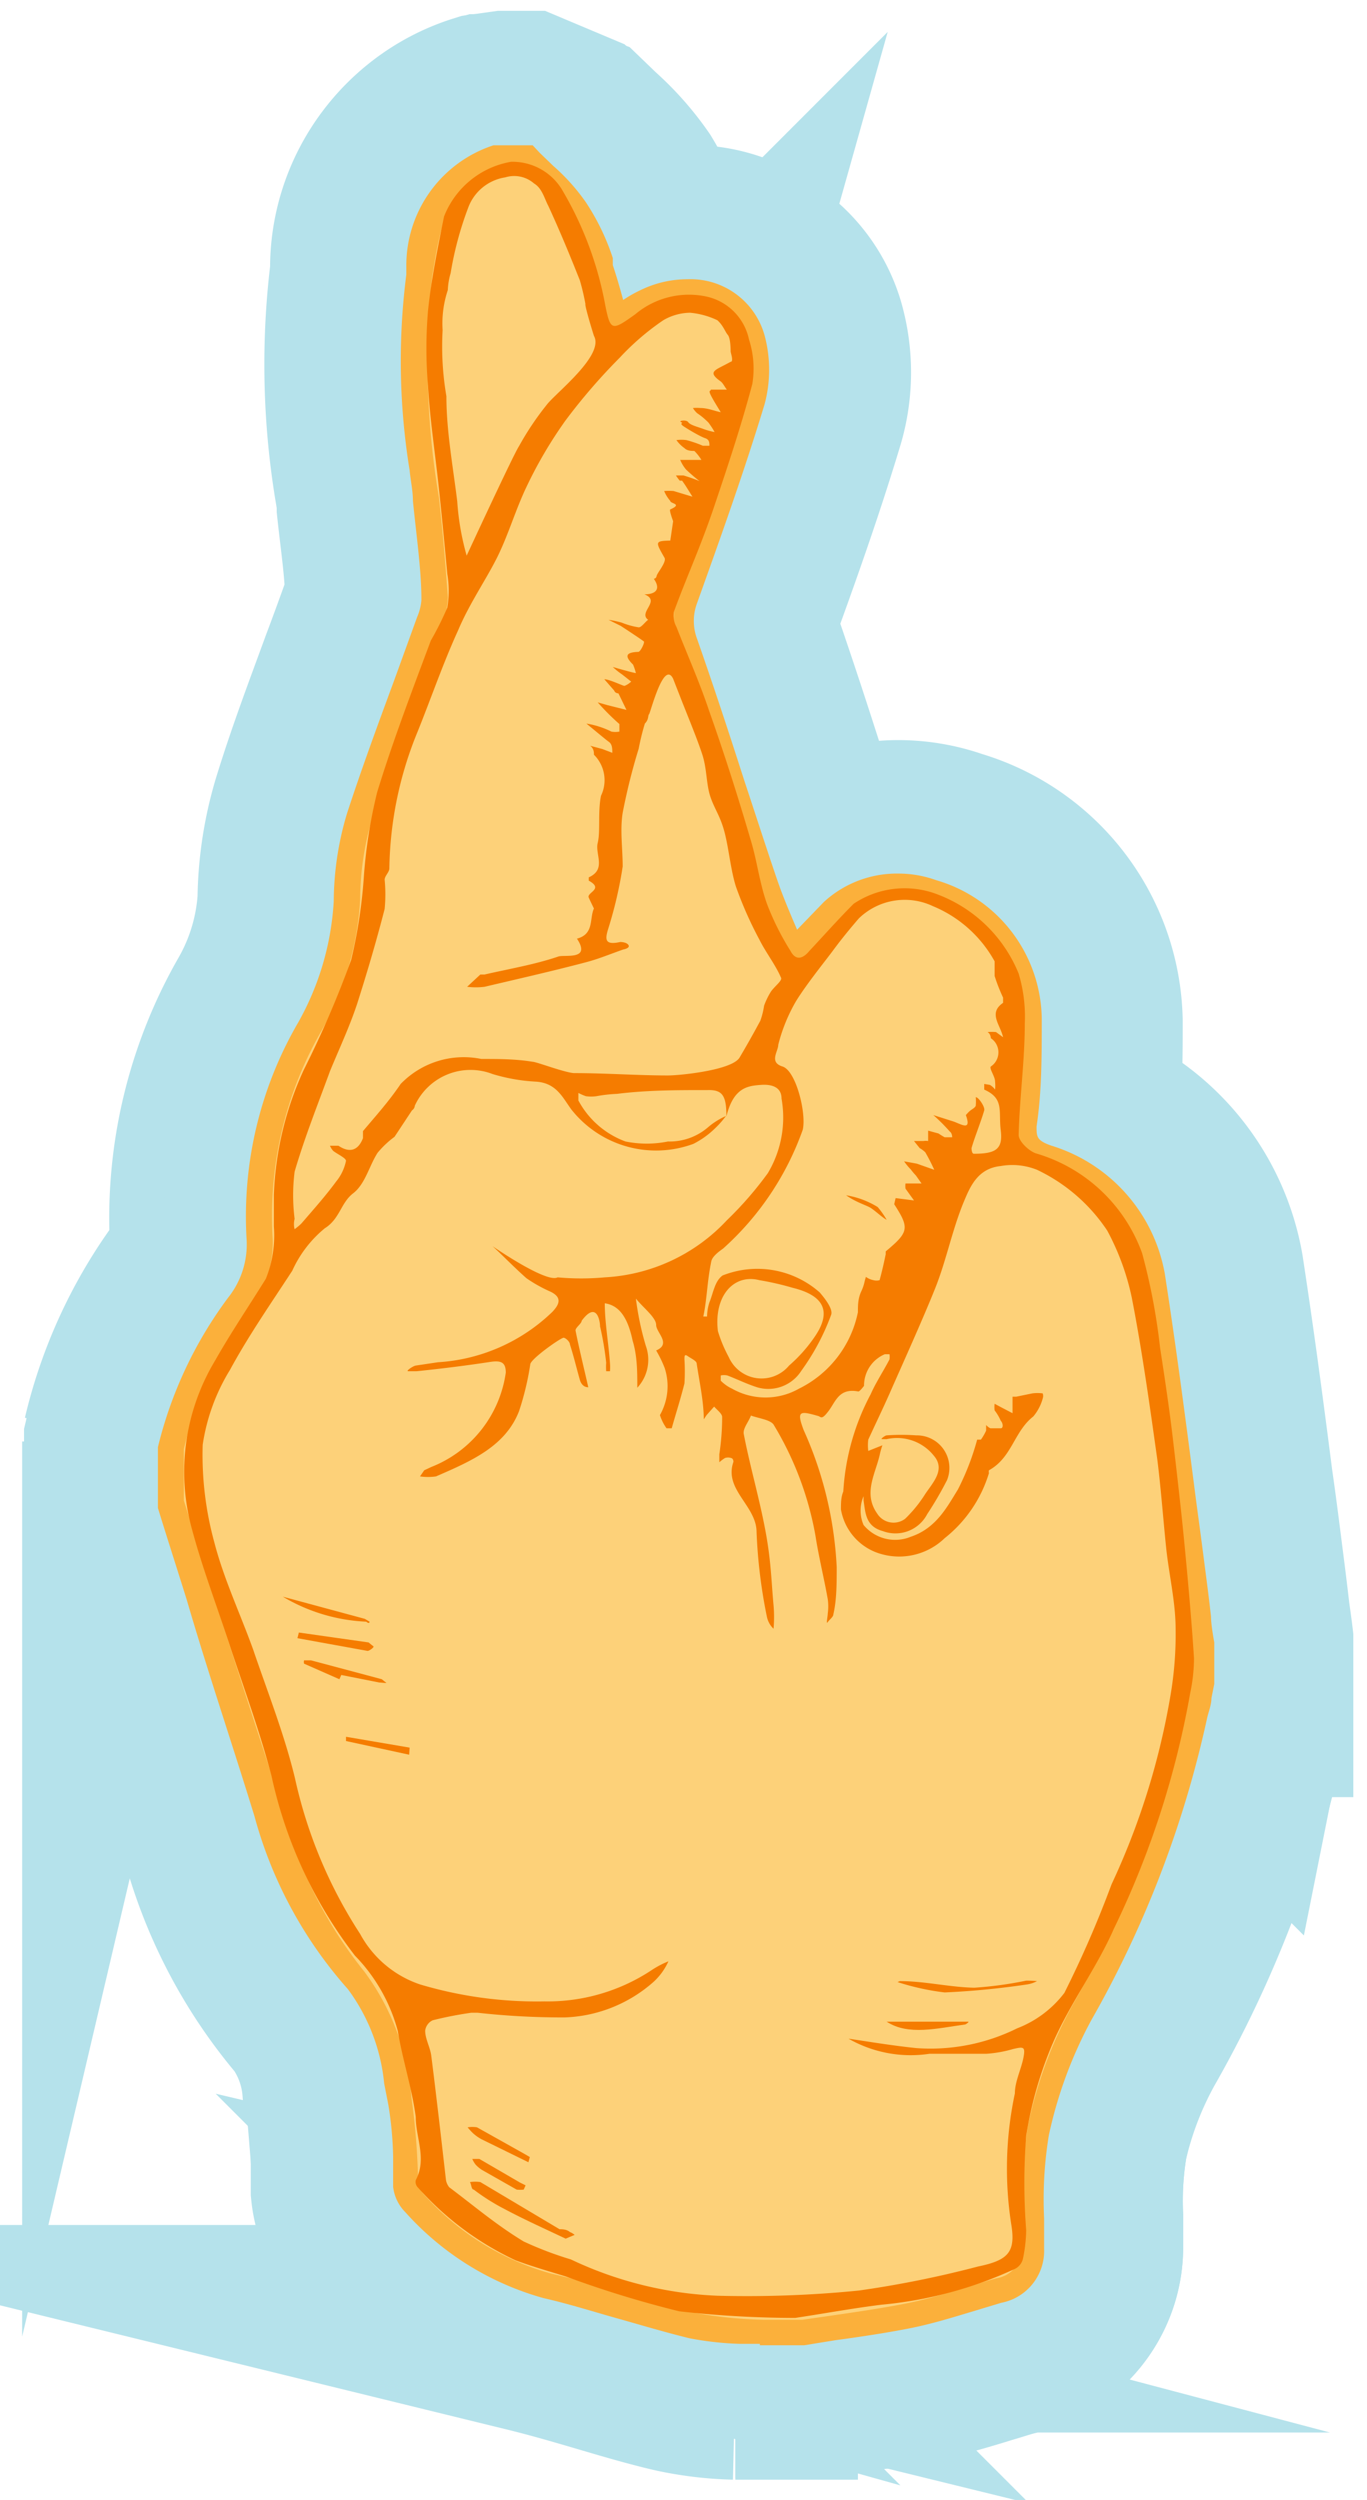 <svg id="Layer_3" data-name="Layer 3" xmlns="http://www.w3.org/2000/svg" viewBox="0 0 29 53"><defs><style>.cls-1{fill:#b5e2eb;stroke:#b5e2eb;stroke-miterlimit:10;stroke-width:4.4px;}.cls-2{fill:#fbb03b;}.cls-3{fill:#fdd179;}.cls-4{fill:#f57c00;}</style></defs><title>Artboard 8</title><path class="cls-1" d="M16.15,50.33H16l-.4,0a7.21,7.21,0,0,1-1.23-.15l-1.59-.44c-.51-.15-1-.29-1.49-.41a6.9,6.9,0,0,1-3.29-2,1.52,1.52,0,0,1-.43-.91c0-.23,0-.46,0-.67a5.92,5.92,0,0,0-.08-1c0-.16-.06-.32-.09-.48a3.44,3.44,0,0,0-.63-1.72,9.71,9.71,0,0,1-2-3.85c-.48-1.53-1-3.08-1.45-4.59-.2-.64-.41-1.29-.61-1.94l0-.29V30.76l0-.21a9.09,9.09,0,0,1,1.59-3.38,1.26,1.26,0,0,0,.28-.87,8.77,8.77,0,0,1,1.16-4.9,5.32,5.32,0,0,0,.69-2.31,7.28,7.28,0,0,1,.3-2c.32-1,.67-1.92,1-2.84.17-.45.33-.9.49-1.35a1.15,1.15,0,0,0,.06-.17c0-.61-.1-1.26-.18-2.05,0-.21,0-.42-.07-.64a15.05,15.05,0,0,1-.07-4.3l0-.17a3.31,3.31,0,0,1,2.32-3.08l.43-.06h.41L12,2.8l.26.26a5,5,0,0,1,.79.89,5.72,5.72,0,0,1,.59,1.34l0,.13a3,3,0,0,1,.88-.14A2.34,2.34,0,0,1,16.92,7a3.27,3.27,0,0,1,0,1.77C16.5,10.2,16,11.63,15.5,13a.55.55,0,0,0,0,.4c.35,1,.68,2,1,3,.22.69.46,1.41.7,2.11h0a3.14,3.14,0,0,1,1.87-.6,3.21,3.21,0,0,1,1.07.18,3.75,3.75,0,0,1,2.7,3.52c0,.78,0,1.5-.1,2.18a4.11,4.11,0,0,1,2.67,3.15c.23,1.5.43,3,.62,4.48.07.56.15,1.12.22,1.68.05.38.1.76.14,1.14,0,.17,0,.34.07.51v.94l0,.2c0,.08,0,.15-.05.23s-.07.3-.1.45a23,23,0,0,1-2.51,6.53A8.34,8.34,0,0,0,23,45.36a7.82,7.82,0,0,0-.1,1.64v.65a1.8,1.8,0,0,1-1.41,1.75l-.61.18c-.42.12-.86.26-1.33.35s-1.12.2-1.66.28l-.67.1-.22,0Z"/><path class="cls-1" d="M10.67,3.51h.41a7,7,0,0,1,.92,1,5.88,5.88,0,0,1,.53,1.27c.14.42.24.86.37,1.36.37-.22.65-.41,1-.56a1.22,1.22,0,0,1,1.85.67,2.24,2.24,0,0,1,0,1.23c-.43,1.41-.92,2.8-1.42,4.19a1.44,1.44,0,0,0,0,1c.58,1.7,1.12,3.4,1.7,5.1a14.15,14.15,0,0,0,.55,1.35c.15.34.35.31.59.05a10.44,10.44,0,0,1,.73-.76,1.78,1.78,0,0,1,1.79-.35,2.67,2.67,0,0,1,1.93,2.5c0,.76,0,1.51-.11,2.26,0,.45.16.69.61.87a3,3,0,0,1,2.08,2.36c.32,2,.56,4.09.84,6.13.07.55.13,1.1.2,1.65v.82l-.15.69a22.17,22.17,0,0,1-2.41,6.25,9.39,9.39,0,0,0-.93,2.56,12.71,12.71,0,0,0-.12,2.47.67.67,0,0,1-.54.73c-.62.17-1.23.38-1.86.52s-1.5.24-2.26.36h-.82a9.62,9.62,0,0,1-1.43-.14c-1-.25-2-.6-3.08-.85A5.57,5.57,0,0,1,9,46.57a.43.43,0,0,1-.13-.27,14.91,14.91,0,0,0-.14-1.78,5.14,5.14,0,0,0-1-2.67A9.16,9.16,0,0,1,5.9,38.39C5.23,36.21,4.53,34,3.84,31.85V30.76a8.42,8.42,0,0,1,1.43-3,2.25,2.25,0,0,0,.46-1.54,7.87,7.87,0,0,1,1.06-4.36,6.3,6.3,0,0,0,.8-2.73,6.06,6.06,0,0,1,.26-1.74c.45-1.4,1-2.78,1.48-4.16a1.28,1.28,0,0,0,.12-.53c0-.71-.11-1.41-.19-2.12a17.07,17.07,0,0,1-.14-4.68C9.29,4.92,9.38,3.91,10.67,3.51Z"/><path class="cls-1" d="M16,50.37c-.13,0-.26,0-.4,0a6.43,6.43,0,0,1-1.24-.15c-.55-.13-1.08-.29-1.59-.44s-1-.29-1.49-.41a6.92,6.92,0,0,1-3.32-2,1.58,1.58,0,0,1-.44-.94c0-.23,0-.46,0-.67a6.11,6.11,0,0,0-.08-1c0-.16-.07-.32-.1-.48a3.35,3.35,0,0,0-.61-1.7,9.66,9.66,0,0,1-2-3.85c-.47-1.53-1-3.08-1.44-4.58l-.06-.2c-.19-.58-.38-1.17-.56-1.76l0-.14V30.76l0-.2a9.22,9.22,0,0,1,1.59-3.41,1.17,1.17,0,0,0,.27-.85,8.9,8.9,0,0,1,1.17-4.91,5.32,5.32,0,0,0,.69-2.3,7,7,0,0,1,.31-2c.31-1,.66-1.92,1-2.85.17-.45.33-.89.49-1.34,0-.05,0-.12.06-.16,0-.61-.1-1.26-.18-2,0-.22-.05-.43-.08-.64a15.57,15.57,0,0,1-.06-4.32l0-.16a3.33,3.33,0,0,1,2.36-3.12l.21,0h0l.22,0h.43l1,.39h0l.27.26a5.11,5.11,0,0,1,.8.9,5.34,5.34,0,0,1,.58,1.35l0,.08a3.12,3.12,0,0,1,.85-.12,2.87,2.87,0,0,1,1,.17A2.3,2.3,0,0,1,17,7a3.21,3.21,0,0,1,0,1.79c-.44,1.46-.95,2.89-1.44,4.23a.5.5,0,0,0,0,.38c.35,1,.68,2,1,3l0,.06c.21.66.44,1.35.67,2a3.21,3.21,0,0,1,1.84-.57,3.33,3.33,0,0,1,1.09.19,3.8,3.8,0,0,1,2.73,3.56c0,.77,0,1.48-.1,2.15a4.13,4.13,0,0,1,2.67,3.17c.23,1.5.43,3,.62,4.49h0c.08.55.15,1.11.22,1.66.05.39.1.79.14,1.14,0,0,.05.35.07.52v.93l0,.2a1.84,1.84,0,0,1-.05.25h0c0,.14-.07.29-.1.44a23.1,23.1,0,0,1-2.51,6.54A8.33,8.33,0,0,0,23,45.36a8,8,0,0,0-.1,1.64v.65a1.85,1.85,0,0,1-1.44,1.79c-.21.05-.41.12-.62.18-.42.13-.85.26-1.32.36s-1.13.2-1.67.27l-.67.1-.22,0H16ZM10.1,46A4.06,4.06,0,0,0,12,47.16c.55.13,1.09.29,1.61.44s1,.29,1.47.41a4.34,4.34,0,0,0,.7.07l.44,0h.65l.58-.09h0c.5-.07,1-.14,1.48-.24s.72-.19,1.09-.3l.32-.1V47A9.28,9.28,0,0,1,20.48,45a10.52,10.52,0,0,1,1-2.83,21.16,21.16,0,0,0,2.31-6c0-.17.07-.34.11-.5l0-.12V34.9l-.06-.46c0-.35-.09-.74-.14-1.12-.07-.56-.14-1.12-.22-1.67v0c-.19-1.45-.38-2.95-.61-4.42a1.87,1.87,0,0,0-1.33-1.48,1.85,1.85,0,0,1-1.37-2c.06-.68.1-1.39.1-2.18a1.51,1.51,0,0,0-1.12-1.44l-.11,0a.35.35,0,0,0-.24.08c-.2.19-.41.42-.67.7a1.76,1.76,0,0,1-1.33.63h-.22a1.6,1.6,0,0,1-1.26-1l-.06-.15c-.18-.41-.37-.84-.52-1.29-.25-.72-.49-1.46-.71-2.12v0c-.31-1-.64-2-1-2.94a2.4,2.4,0,0,1,0-1.71c.47-1.32,1-2.72,1.4-4.14a1.19,1.19,0,0,0,0-.62L14,7.83l-.36.22-.07,0-1.9-.65,0-.06-.12-.46h0c-.07-.3-.15-.58-.23-.83l-.06-.16A3.93,3.93,0,0,0,10.87,5a.87.87,0,0,0-.16-.2,2.86,2.86,0,0,0-.28,1l0,.17a13.56,13.56,0,0,0,.08,3.76c0,.22,0,.44.07.66.09.83.15,1.51.19,2.16a2.25,2.25,0,0,1-.17.92l-.49,1.35v0c-.33.9-.68,1.84-1,2.77a4.86,4.86,0,0,0-.21,1.46A7.36,7.36,0,0,1,8,22.32a6.91,6.91,0,0,0-1,3.81,3.21,3.21,0,0,1-.66,2.22,7.33,7.33,0,0,0-1.22,2.53v.82l.52,1.66,0,.15c.48,1.5,1,3.06,1.44,4.59a7.75,7.75,0,0,0,1.59,3,5.25,5.25,0,0,1,1.14,2.73c0,.15,0,.29.08.44a8,8,0,0,1,.13,1.32C10.09,45.76,10.09,45.88,10.1,46Z"/><path class="cls-1" d="M16.15,49.28l-.46,0a5.47,5.47,0,0,1-1-.12c-.52-.12-1-.27-1.53-.42s-1-.3-1.55-.43A5.51,5.51,0,0,1,8.92,46.6a.54.54,0,0,1-.15-.3l0-.62a6.3,6.3,0,0,0-.1-1.15l-.09-.46a4.23,4.23,0,0,0-.87-2.2A9,9,0,0,1,5.85,38.4c-.47-1.53-1-3.09-1.44-4.6-.21-.64-.41-1.29-.62-1.94h0V30.76a8.34,8.34,0,0,1,1.43-3,2.16,2.16,0,0,0,.46-1.51,8,8,0,0,1,1.06-4.39,6.27,6.27,0,0,0,.8-2.71,5.82,5.82,0,0,1,.26-1.75c.3-.95.65-1.9,1-2.81.17-.46.33-.91.5-1.36a1.45,1.45,0,0,0,.11-.51c0-.63-.1-1.3-.19-2.11,0-.22-.05-.43-.07-.65a14.44,14.44,0,0,1-.07-4l0-.17c.15-.91.3-1.85,1.55-2.25h.45l0,0,.3.29a4.1,4.1,0,0,1,.63.69,4.76,4.76,0,0,1,.47,1.12l.06.16c.09.29.17.59.25.9,0,.13.07.26.1.4l.28-.18c.23-.13.42-.25.63-.35a1.51,1.51,0,0,1,1.22-.1,1.13,1.13,0,0,1,.7.8,2.27,2.27,0,0,1,0,1.26c-.44,1.44-.94,2.86-1.42,4.18a1.43,1.43,0,0,0,0,1c.34,1,.67,2,1,3l.71,2.12c.13.4.31.81.48,1.2l.07.14c.06.14.13.21.2.22s.18,0,.3-.18c.27-.3.5-.55.73-.76A1.84,1.84,0,0,1,19.71,19a2.71,2.71,0,0,1,2,2.54c0,.82-.05,1.56-.11,2.26,0,.41.13.64.58.82a3.07,3.07,0,0,1,2.11,2.4c.23,1.48.43,3,.62,4.46.07.56.14,1.12.22,1.68.05.37.1.76.14,1.13l.06.52v.82a1.89,1.89,0,0,1-.05.23c0,.15-.07.31-.1.47a22.18,22.18,0,0,1-2.41,6.26,9.47,9.47,0,0,0-.93,2.55A8.67,8.67,0,0,0,21.68,47v.62a.71.71,0,0,1-.58.77l-.64.19c-.4.12-.8.24-1.21.33s-1.06.19-1.58.26l-.69.1ZM3.9,31.85c.2.64.4,1.28.61,1.93.48,1.51,1,3.06,1.44,4.6a8.88,8.88,0,0,0,1.81,3.44,4.22,4.22,0,0,1,.89,2.24l.09.45a7.59,7.59,0,0,1,.11,1.16c0,.21,0,.42,0,.62a.35.35,0,0,0,.12.25,5.58,5.58,0,0,0,2.65,1.67c.53.12,1,.28,1.56.42s1,.3,1.53.43a6,6,0,0,0,1,.11l.45,0H17l.68-.1c.52-.07,1.05-.15,1.57-.26s.81-.21,1.2-.32l.65-.19a.63.63,0,0,0,.51-.69V47a8.28,8.28,0,0,1,.12-1.86,9.73,9.73,0,0,1,.93-2.57A22,22,0,0,0,25,36.35c0-.16.07-.32.1-.48a2.25,2.25,0,0,0,.05-.22v-.81l-.06-.52C25.08,34,25,33.57,25,33.2c-.08-.56-.15-1.12-.22-1.68-.19-1.46-.39-3-.62-4.46a3,3,0,0,0-2-2.32c-.5-.2-.69-.46-.64-.91.06-.71.1-1.44.1-2.26a2.61,2.61,0,0,0-1.89-2.46,1.74,1.74,0,0,0-1.73.34,9.12,9.12,0,0,0-.73.76c-.15.16-.28.23-.4.21s-.2-.1-.28-.27L16.47,20A12.75,12.75,0,0,1,16,18.79c-.24-.7-.48-1.42-.71-2.11-.32-1-.65-2-1-3a1.46,1.46,0,0,1,0-1.07c.48-1.33,1-2.75,1.42-4.19a2.28,2.28,0,0,0,0-1.21A1,1,0,0,0,15,6.49a1.38,1.38,0,0,0-1.13.1,5.65,5.65,0,0,0-.62.35l-.34.21-.06,0,0-.06-.12-.46c-.08-.31-.16-.61-.25-.9l-.06-.15A4.65,4.65,0,0,0,12,4.51a3.6,3.6,0,0,0-.62-.68l-.28-.28h-.38C9.5,3.93,9.35,4.8,9.2,5.73l0,.17a14.23,14.23,0,0,0,.07,4c0,.22,0,.43.07.65.09.81.15,1.49.19,2.12a1.42,1.42,0,0,1-.12.54c-.16.45-.32.9-.49,1.35-.34.92-.69,1.87-1,2.81a6.06,6.06,0,0,0-.26,1.73,6.33,6.33,0,0,1-.8,2.75,7.79,7.79,0,0,0-1.06,4.34,2.27,2.27,0,0,1-.47,1.57,8.23,8.23,0,0,0-1.42,3Z"/><path class="cls-2" d="M16.12,49.69h0l-.42,0a6.61,6.61,0,0,1-1.08-.12c-.53-.13-1.06-.29-1.56-.43s-1-.3-1.53-.42a6.14,6.14,0,0,1-2.93-1.82.91.91,0,0,1-.26-.54c0-.22,0-.43,0-.64a7.61,7.61,0,0,0-.1-1.09l-.09-.46a4,4,0,0,0-.77-2A9.09,9.09,0,0,1,5.4,38.51c-.47-1.53-1-3.09-1.44-4.6-.2-.64-.41-1.29-.61-1.94l0-.06V30.68a8.76,8.76,0,0,1,1.49-3.17,1.81,1.81,0,0,0,.39-1.26,8.17,8.17,0,0,1,1.1-4.58,5.92,5.92,0,0,0,.75-2.56,6.57,6.57,0,0,1,.28-1.86c.31-.95.66-1.9,1-2.82l.49-1.35a1.11,1.11,0,0,0,.09-.36c0-.63-.1-1.3-.18-2.1,0-.22-.05-.43-.07-.65a14.4,14.4,0,0,1-.07-4.15l0-.16a2.68,2.68,0,0,1,1.85-2.58l.09,0h.74l.15.16.29.28a4.26,4.26,0,0,1,.69.77A4.91,4.91,0,0,1,13,5.47l0,.15c.08.24.15.48.22.74a2.71,2.71,0,0,1,.37-.21,2.27,2.27,0,0,1,1-.23,1.63,1.63,0,0,1,1.63,1.19,2.81,2.81,0,0,1,0,1.46c-.44,1.45-.95,2.87-1.43,4.21a1.08,1.08,0,0,0,0,.77c.35,1,.68,2,1,3,.23.69.46,1.41.7,2.11.12.35.27.7.42,1.05l.57-.59a2.29,2.29,0,0,1,1.58-.6,2.36,2.36,0,0,1,.8.14,3.1,3.1,0,0,1,2.24,2.93c0,.82,0,1.57-.11,2.29,0,.22,0,.3.32.41A3.48,3.48,0,0,1,24.71,27c.23,1.48.43,3,.62,4.47.07.55.15,1.11.22,1.67.05.38.1.76.14,1.13,0,.18.07.55.07.55v.88L25.7,36c0,.15-.07.31-.1.46a22.64,22.64,0,0,1-2.45,6.37,9.14,9.14,0,0,0-.9,2.44,8.43,8.43,0,0,0-.1,1.76v.64a1.12,1.12,0,0,1-.91,1.15l-.63.19c-.4.12-.82.25-1.26.34s-1.08.19-1.61.26l-.68.11h-.94Z"/><path class="cls-3" d="M10.72,3.46h.41a7,7,0,0,1,.92,1,5.8,5.8,0,0,1,.53,1.26c.14.43.24.86.37,1.36.37-.22.66-.41,1-.56a1.24,1.24,0,0,1,1.86.67,2.37,2.37,0,0,1,0,1.24c-.42,1.41-.92,2.8-1.42,4.18a1.46,1.46,0,0,0,0,1.05c.58,1.69,1.13,3.4,1.7,5.09.15.46.36.91.55,1.35s.35.32.59.05.47-.51.73-.76A1.8,1.8,0,0,1,19.74,19a2.68,2.68,0,0,1,1.93,2.51c0,.75,0,1.5-.11,2.25,0,.46.16.69.61.87A3,3,0,0,1,24.25,27c.32,2,.57,4.09.84,6.14.07.55.14,1.1.2,1.64v.82l-.15.7a22.41,22.41,0,0,1-2.41,6.25,9.2,9.2,0,0,0-.93,2.55,12.81,12.81,0,0,0-.12,2.48.65.65,0,0,1-.54.72c-.62.17-1.22.39-1.85.52s-1.51.25-2.27.36H16.2a9.36,9.36,0,0,1-1.42-.14c-1-.25-2-.59-3.09-.84A5.65,5.65,0,0,1,9,46.53a.49.49,0,0,1-.13-.28,14.9,14.9,0,0,0-.14-1.77,5.15,5.15,0,0,0-1-2.68A9.12,9.12,0,0,1,6,38.35C5.28,36.16,4.58,34,3.9,31.81V30.72a8.16,8.16,0,0,1,1.42-3,2.25,2.25,0,0,0,.46-1.54,7.85,7.85,0,0,1,1.06-4.36,6.34,6.34,0,0,0,.8-2.74,6.06,6.06,0,0,1,.26-1.74c.45-1.4,1-2.77,1.49-4.16a1.39,1.39,0,0,0,.11-.52c-.05-.71-.11-1.42-.19-2.12a17.14,17.14,0,0,1-.14-4.69C9.34,4.87,9.43,3.87,10.72,3.46Z"/><path class="cls-4" d="M16.87,49.14A22.08,22.08,0,0,1,14.41,49,22.21,22.21,0,0,1,12,48.26c-.36-.11-.71-.21-1.06-.34a6.37,6.37,0,0,1-2.07-1.54.17.17,0,0,1-.05-.16c.24-.45,0-.9,0-1.34-.08-.61-.28-1.21-.38-1.82a3.63,3.63,0,0,0-.91-1.6,9.55,9.55,0,0,1-1.77-3.81c-.25-.95-.59-1.87-.9-2.81s-.57-1.61-.79-2.43a4.57,4.57,0,0,1,.49-3.56c.34-.6.72-1.16,1.08-1.74A2.47,2.47,0,0,0,5.81,26c0-.22,0-.45,0-.67a6.92,6.92,0,0,1,.64-2.66,21.51,21.51,0,0,0,1-2.32,10.63,10.63,0,0,0,.27-1.78A10.67,10.67,0,0,1,8,16.8c.33-1.08.74-2.15,1.14-3.22a6.53,6.53,0,0,0,.35-.7,2.12,2.12,0,0,0,0-.71c-.06-.64-.12-1.28-.19-1.92s-.18-1.38-.22-2.07a9.38,9.38,0,0,1,0-1.59c.07-.68.21-1.35.34-2a1.87,1.87,0,0,1,1.42-1.16A1.23,1.23,0,0,1,11.91,4a7.41,7.41,0,0,1,.93,2.47c.11.55.14.55.64.19A1.77,1.77,0,0,1,15,6.29a1.18,1.18,0,0,1,.89.91,2,2,0,0,1,.07.94c-.23.87-.52,1.74-.81,2.6s-.58,1.48-.85,2.22a.48.48,0,0,0,.05.33c.23.59.49,1.17.69,1.77.32.9.61,1.81.88,2.73.14.45.19.92.35,1.37a5.66,5.66,0,0,0,.5,1c.11.21.26.17.4,0,.31-.33.61-.67.94-1a1.94,1.94,0,0,1,1.8-.19,3,3,0,0,1,1.7,1.67,3.18,3.18,0,0,1,.13,1.06c0,.79-.11,1.57-.13,2.36,0,.13.2.33.36.39a3.41,3.41,0,0,1,2.26,2.12,13.22,13.22,0,0,1,.38,2c.1.65.2,1.31.28,2s.17,1.46.24,2.19.15,1.6.2,2.4a3.63,3.63,0,0,1-.08.73,19,19,0,0,1-1.62,5c-.36.82-.92,1.57-1.28,2.39a8.18,8.18,0,0,0-.58,2,12.81,12.81,0,0,0,0,2,3.17,3.17,0,0,1-.07.61.32.32,0,0,1-.19.22,8.59,8.59,0,0,1-2.81.75C18.06,48.94,17.47,49.05,16.87,49.14ZM18,43.22c.47.07.95.15,1.44.2A4.14,4.14,0,0,0,21.58,43a2.29,2.29,0,0,0,1-.75,22.73,22.73,0,0,0,1-2.3,15.53,15.53,0,0,0,1.26-4.06,7.67,7.67,0,0,0,.1-1.35c0-.58-.14-1.15-.2-1.72s-.11-1.26-.19-1.89c-.16-1.14-.32-2.29-.54-3.42a5.28,5.28,0,0,0-.52-1.42A3.68,3.68,0,0,0,22,24.8a1.41,1.41,0,0,0-.77-.08c-.49.05-.65.44-.78.75-.25.6-.37,1.24-.61,1.84s-.6,1.4-.91,2.1c-.16.37-.34.74-.51,1.11a.93.93,0,0,0,0,.24l.3-.12a1.54,1.54,0,0,0-.05.17c-.09.43-.37.84-.06,1.28a.41.41,0,0,0,.59.11,2.77,2.77,0,0,0,.43-.53c.17-.25.43-.52.18-.81a1,1,0,0,0-1-.35s-.06,0-.1,0,.07-.08.1-.08a4.43,4.43,0,0,1,.63,0,.69.69,0,0,1,.65.95,7.49,7.49,0,0,1-.42.72.76.76,0,0,1-.94.36c-.37-.1-.37-.39-.41-.65,0,0,0-.06,0-.09a.77.77,0,0,0,0,.61.87.87,0,0,0,1,.25c.54-.18.77-.63,1-1a5.42,5.42,0,0,0,.41-1.06s.06,0,.08,0a1.18,1.18,0,0,0,.11-.19s0-.08,0-.12a.28.28,0,0,0,.09.07c.08,0,.16,0,.22,0s.05-.11,0-.16a1,1,0,0,0-.13-.22.57.57,0,0,1,0-.14l.13.07.25.13c0-.08,0-.16,0-.24l0-.11h.08l.34-.07a.85.85,0,0,1,.22,0,.16.16,0,0,1,0,.11,1,1,0,0,1-.2.38c-.41.32-.45.87-.94,1.14a.11.11,0,0,0,0,.06,2.79,2.79,0,0,1-.94,1.38,1.39,1.39,0,0,1-1.33.34,1.19,1.19,0,0,1-.87-.95c0-.13,0-.26.05-.38a5,5,0,0,1,.58-2.06c.11-.25.27-.49.4-.74a.4.4,0,0,0,0-.11h-.1a.72.72,0,0,0-.44.67s-.09.12-.12.12c-.41-.08-.48.21-.63.41s-.16.13-.22.11c-.39-.11-.47-.12-.31.3a8,8,0,0,1,.7,2.9c0,.35,0,.7-.07,1,0,.06-.08.11-.12.17s0-.12,0-.18a1.09,1.09,0,0,0,0-.31c-.08-.45-.19-.89-.26-1.34a6.84,6.84,0,0,0-.89-2.36c-.07-.1-.31-.13-.48-.19-.05.14-.18.28-.15.4.13.67.32,1.32.45,2s.13,1.08.18,1.62a2.81,2.81,0,0,1,0,.5.49.49,0,0,1-.14-.25,11.06,11.06,0,0,1-.22-1.8c0-.56-.7-.9-.49-1.49,0,0,0-.07-.05-.08a.2.2,0,0,0-.13,0,.94.94,0,0,0-.12.09v-.17a5.25,5.25,0,0,0,.06-.79c0-.07-.11-.15-.17-.22l-.16.18-.06.09c0-.37-.09-.78-.15-1.18,0-.06-.12-.11-.19-.16s-.07,0-.07.07a4.2,4.2,0,0,1,0,.51c-.08.32-.18.63-.27.95l-.11,0A1,1,0,0,1,14,30a1.24,1.24,0,0,0,.1-1,2.53,2.53,0,0,0-.18-.37c.33-.14,0-.38,0-.54s-.28-.37-.43-.56a6.19,6.19,0,0,0,.21,1,.87.87,0,0,1-.18.89c0-.33,0-.68-.1-1-.11-.53-.31-.75-.59-.79,0,.41.08.84.11,1.27a1,1,0,0,1,0,.17h-.08a1.21,1.21,0,0,1,0-.18,6.51,6.51,0,0,0-.13-.77c0-.11-.07-.55-.39-.12,0,.06-.14.15-.13.21.08.4.18.8.27,1.2-.11,0-.16-.09-.18-.16-.07-.25-.13-.5-.21-.75,0-.05-.08-.13-.13-.14s-.69.44-.71.56a5.94,5.94,0,0,1-.24,1c-.29.74-1,1.05-1.76,1.38a1.18,1.18,0,0,1-.34,0L9,31.17l.15-.07a2.53,2.53,0,0,0,1.58-2c0-.21-.09-.26-.31-.23-.53.08-1,.14-1.58.2,0,0-.12,0-.18,0s.1-.11.16-.12l.47-.07a3.83,3.83,0,0,0,2.43-1.07c.13-.14.23-.3-.05-.43a3.05,3.05,0,0,1-.5-.28c-.25-.22-.48-.46-.72-.68,0,0,1.14.79,1.38.66a5.48,5.48,0,0,0,1,0,3.82,3.82,0,0,0,2.59-1.21,7.54,7.54,0,0,0,.87-1,2.3,2.3,0,0,0,.29-1.58c0-.22-.17-.31-.44-.29s-.58.05-.73.67c0-.44-.08-.57-.4-.56-.64,0-1.28,0-1.92.08a3.12,3.12,0,0,0-.44.05.82.82,0,0,1-.22,0,1.11,1.11,0,0,1-.16-.07c0,.05,0,.12,0,.16a1.86,1.86,0,0,0,1,.87,2.28,2.28,0,0,0,.9,0,1.25,1.25,0,0,0,.86-.31,1.54,1.54,0,0,1,.37-.23,1.94,1.94,0,0,1-.23.26,1.85,1.85,0,0,1-.46.33,2.29,2.29,0,0,1-2.59-.73c-.19-.26-.32-.57-.77-.59a3.86,3.86,0,0,1-.9-.16,1.3,1.3,0,0,0-1.65.67s0,.06-.06.1l-.37.56a2,2,0,0,0-.36.34c-.18.28-.26.66-.52.86s-.28.54-.6.74a2.49,2.49,0,0,0-.69.9c-.45.69-.93,1.38-1.32,2.1a4.2,4.2,0,0,0-.58,1.59,7,7,0,0,0,.25,2.08c.2.77.55,1.51.82,2.26.31.91.67,1.82.89,2.74A9.94,9.94,0,0,0,7.64,41a2.27,2.27,0,0,0,1.27,1.07,8.68,8.68,0,0,0,2.64.36,4,4,0,0,0,2.3-.68,2.06,2.06,0,0,1,.33-.17,1.32,1.32,0,0,1-.32.44,3,3,0,0,1-1.88.75,16.38,16.38,0,0,1-1.85-.1H10a7.91,7.91,0,0,0-.82.16.28.28,0,0,0-.16.22c0,.18.11.36.13.54.11.87.21,1.74.31,2.62a.33.33,0,0,0,.07.16c.52.39,1,.8,1.58,1.15a7.4,7.4,0,0,0,1,.38,8,8,0,0,0,3.11.77,23.92,23.92,0,0,0,3-.11,22.22,22.22,0,0,0,2.53-.51c.63-.13.79-.3.71-.85a7.65,7.65,0,0,1,.07-2.82c0-.25.13-.5.18-.75s0-.24-.22-.19a2.63,2.63,0,0,1-.56.1c-.4,0-.81,0-1.21,0A2.66,2.66,0,0,1,18,43.22ZM13.49,14.27a1.1,1.1,0,0,0-.06-.18c-.15-.15-.2-.26.11-.27.05,0,.14-.2.12-.22s-.32-.22-.49-.33l-.26-.13a2.3,2.3,0,0,1,.28.06,1.61,1.61,0,0,0,.36.1c.06,0,.13-.11.2-.16-.22-.16.28-.4-.08-.54,0,0,0,0,0,0,.23,0,.36-.1.2-.33,0,0,.05,0,.06-.06s.21-.29.17-.38c-.2-.35-.21-.36.12-.37l.06-.41s-.09-.24-.06-.25c.27-.12,0-.12,0-.18a.74.74,0,0,1-.13-.21,1.2,1.2,0,0,1,.2,0l.4.12c-.07-.11-.14-.23-.22-.34l-.05,0a1,1,0,0,1-.08-.11c.05,0,.11,0,.16,0a3.4,3.4,0,0,1,.34.12,3.74,3.74,0,0,1-.29-.25.82.82,0,0,1-.12-.2l.23,0,.22,0a1,1,0,0,0-.15-.19c-.06,0-.15,0-.21-.06a.69.69,0,0,1-.17-.17.82.82,0,0,1,.21,0,2.42,2.42,0,0,1,.35.12l.14,0c0-.06,0-.13-.09-.16s-.3-.15-.44-.24,0-.07-.07-.1.11-.06.15,0,.2.1.31.14a1.49,1.49,0,0,0,.25.07,1.74,1.74,0,0,0-.13-.2,1.5,1.5,0,0,0-.24-.2.48.48,0,0,1-.09-.11.92.92,0,0,1,.16,0c.15,0,.29.06.43.09-.07-.12-.15-.24-.21-.36s0-.08,0-.12h.34c-.05-.06-.08-.14-.14-.18-.29-.21-.1-.23.22-.41.07,0,0-.19,0-.22s0-.28-.06-.35-.09-.19-.22-.31a1.69,1.69,0,0,0-.58-.16,1.15,1.15,0,0,0-.57.16,5.4,5.4,0,0,0-.92.79A12.53,12.53,0,0,0,12,8.91a9.14,9.14,0,0,0-.83,1.41c-.23.48-.38,1-.61,1.47s-.6,1-.84,1.57c-.32.7-.57,1.43-.86,2.15a7.88,7.88,0,0,0-.6,2.9c0,.08-.1.16-.1.24a3.22,3.22,0,0,1,0,.62c-.17.66-.36,1.31-.58,2-.16.49-.4,1-.58,1.44-.26.71-.54,1.41-.75,2.13a4,4,0,0,0,0,1,.44.44,0,0,0,0,.22s.12-.09.16-.14c.25-.29.5-.57.72-.87a1,1,0,0,0,.21-.44c0-.06-.18-.14-.27-.21A.38.38,0,0,1,7,24.29c.06,0,.14,0,.18,0,.24.16.42.1.52-.16,0-.05,0-.11,0-.15.27-.32.55-.63.8-1a1.86,1.86,0,0,1,1.71-.53c.36,0,.73,0,1.09.06.08,0,.65.22.87.24.68,0,1.36.05,2,.05.25,0,1.36-.11,1.52-.38s.3-.52.44-.78a1.67,1.67,0,0,0,.08-.32,1.55,1.55,0,0,1,.14-.29c.07-.11.25-.24.22-.3-.12-.28-.32-.53-.46-.81a8.1,8.1,0,0,1-.5-1.13c-.11-.36-.14-.74-.23-1.11s-.22-.52-.31-.79S15,16.31,14.9,16s-.29-.77-.44-1.15l-.18-.46c-.2-.41-.48.72-.51.75s0,.11-.09.2a5.11,5.11,0,0,0-.13.53,12.87,12.87,0,0,0-.34,1.36c-.06.37,0,.76,0,1.14a8.84,8.84,0,0,1-.31,1.33c-.07.23-.06.34.26.27,0,0,.11,0,.16.05s0,.09-.1.11c-.26.09-.52.2-.79.27-.72.19-1.43.35-2.15.52a1.5,1.5,0,0,1-.37,0l.28-.26s.06,0,.09,0c.52-.12,1.06-.21,1.56-.38.13-.05.71.09.4-.38,0,0,0,0,0,0,.37-.1.26-.42.36-.64,0,0-.06-.12-.11-.23s.33-.18,0-.36c0,0,0-.06,0-.07.38-.17.13-.49.19-.73s0-.66.07-1A.76.76,0,0,0,12.6,16c0-.05,0-.13-.08-.19l.26.07.21.08c0-.08,0-.18-.07-.23s-.32-.26-.48-.39a1.83,1.83,0,0,1,.53.17.47.47,0,0,0,.17,0c0-.05,0-.13,0-.16a5,5,0,0,1-.46-.46l.21.06.4.1-.17-.35s-.07,0-.09-.06l-.21-.24c.11,0,.41.15.43.14a.42.42,0,0,0,.14-.09l-.19-.15a1.56,1.56,0,0,1-.2-.16S13.41,14.26,13.49,14.27Zm1.43,13.64H15a1,1,0,0,1,.05-.3c.08-.19.11-.45.28-.57a2,2,0,0,1,2.06.36c.12.14.29.36.24.48A4.87,4.87,0,0,1,17,29.06a.83.83,0,0,1-.94.35c-.22-.07-.42-.17-.63-.25a.32.32,0,0,0-.14,0s0,.09,0,.11a.81.81,0,0,0,.24.17,1.44,1.44,0,0,0,1.42,0,2.32,2.32,0,0,0,1.25-1.62c0-.14,0-.29.07-.44s.06-.19.1-.31a.4.4,0,0,0,.16.07.24.24,0,0,0,.13,0c.05-.18.09-.36.13-.55,0,0,0,0,0-.06.49-.41.51-.49.18-1L19,25.4l.39.05-.18-.25a.35.35,0,0,1,0-.11h.34l-.12-.17a1.27,1.27,0,0,1-.11-.13,1.15,1.15,0,0,1-.14-.17l.27.05.37.13c-.06-.13-.12-.25-.19-.37a.54.54,0,0,0-.12-.09l-.12-.15h.2a.33.33,0,0,1,.1,0l0-.22.22.06a1.48,1.48,0,0,0,.13.08h.16s0-.09-.05-.12a3.75,3.75,0,0,0-.35-.35l.44.14c.18.07.37.19.25-.14,0,0,.06-.07.1-.1s.1-.06.11-.1a1,1,0,0,0,0-.18c.06,0,.2.21.18.28-.08.27-.19.53-.27.8,0,0,0,.12.05.12.47,0,.62-.1.57-.5s.08-.67-.35-.86c0,0,0-.08,0-.12L21,23a.35.35,0,0,1,.11.1.85.85,0,0,0,0-.17c0-.11-.13-.28-.09-.32a.36.36,0,0,0,0-.6s0-.09-.07-.13a1,1,0,0,1,.18,0l.15.11c-.06-.27-.32-.51,0-.73,0,0,0-.07,0-.11a3.66,3.66,0,0,1-.18-.46c0-.1,0-.23,0-.31a2.65,2.65,0,0,0-1.31-1.17,1.4,1.4,0,0,0-1.57.26c-.19.22-.37.44-.54.67s-.56.71-.79,1.08a3.57,3.57,0,0,0-.38.93c0,.14-.2.37.09.46s.51,1,.43,1.34a6.13,6.13,0,0,1-1.69,2.52c-.1.07-.23.17-.25.27C15,27.17,15,27.54,14.92,27.91ZM12.42,6.45a4.7,4.7,0,0,0-.12-.51c-.21-.53-.43-1.06-.67-1.58-.08-.15-.13-.37-.3-.47a.64.64,0,0,0-.61-.13,1,1,0,0,0-.79.65,7.2,7.2,0,0,0-.37,1.38,1.51,1.51,0,0,0-.06.36A2.23,2.23,0,0,0,9.39,7a6.21,6.21,0,0,0,.08,1.4c0,.74.14,1.49.23,2.23a5.54,5.54,0,0,0,.2,1.15s1-2.16,1.11-2.32a6.15,6.15,0,0,1,.59-.88c.19-.25,1.23-1.05,1-1.46C12.52,6.87,12.4,6.45,12.42,6.45Zm2.81,21.77a2.91,2.91,0,0,0,.23.55.76.76,0,0,0,1.28.18,3.17,3.17,0,0,0,.57-.65c.33-.51.16-.84-.5-1a5.88,5.88,0,0,0-.7-.16C15.57,27,15.14,27.47,15.23,28.22Z"/><path class="cls-4" d="M12,47.46c-.42-.2-.87-.4-1.3-.63a4.43,4.43,0,0,1-.65-.41c-.05,0-.05-.11-.08-.16a.78.78,0,0,1,.22,0l1.68,1c.06,0,.15,0,.22.06a.33.33,0,0,1,.1.06Z"/><path class="cls-4" d="M19.09,42c.53,0,1.06.13,1.58.14a8.08,8.08,0,0,0,1.1-.15A2.13,2.13,0,0,1,22,42S22,42,22,42a.65.65,0,0,1-.21.07,17,17,0,0,1-1.75.17,5.29,5.29,0,0,1-1-.22Z"/><path class="cls-4" d="M6,33.85l1,.27.74.2.1.06s0,.06-.07,0A3.79,3.79,0,0,1,6,33.85Z"/><path class="cls-4" d="M6.34,34.61l1.48.21s.07.06.1.08S7.83,35,7.8,35l-1.49-.27Z"/><path class="cls-4" d="M7.2,35.6l-.75-.33a.15.15,0,0,1,0-.07l.07,0H6.6l1.5.4s.06.05.09.07-.09,0-.14,0l-.81-.16Z"/><path class="cls-4" d="M18.81,42.86h1.64s.06,0,.09,0-.05.06-.07.06C19.88,43,19.27,43.16,18.81,42.86Z"/><path class="cls-4" d="M8.68,37.2l-1.34-.29,0-.09,1.35.23Z"/><path class="cls-4" d="M11.11,46.42a.68.68,0,0,1-.15,0L10.22,46a.69.69,0,0,1-.13-.11.47.47,0,0,1-.07-.12c.05,0,.11,0,.15,0l.86.5.12.06Z"/><path class="cls-4" d="M11.21,45.84l-1-.49a1,1,0,0,1-.17-.12,1.42,1.42,0,0,1-.12-.13.62.62,0,0,1,.2,0l1,.56.12.07Z"/><path class="cls-4" d="M18.62,25.59a1.85,1.85,0,0,1,.19.27c-.1-.05-.27-.22-.37-.27s-.31-.12-.49-.25A1.83,1.83,0,0,1,18.62,25.59Z"/></svg>